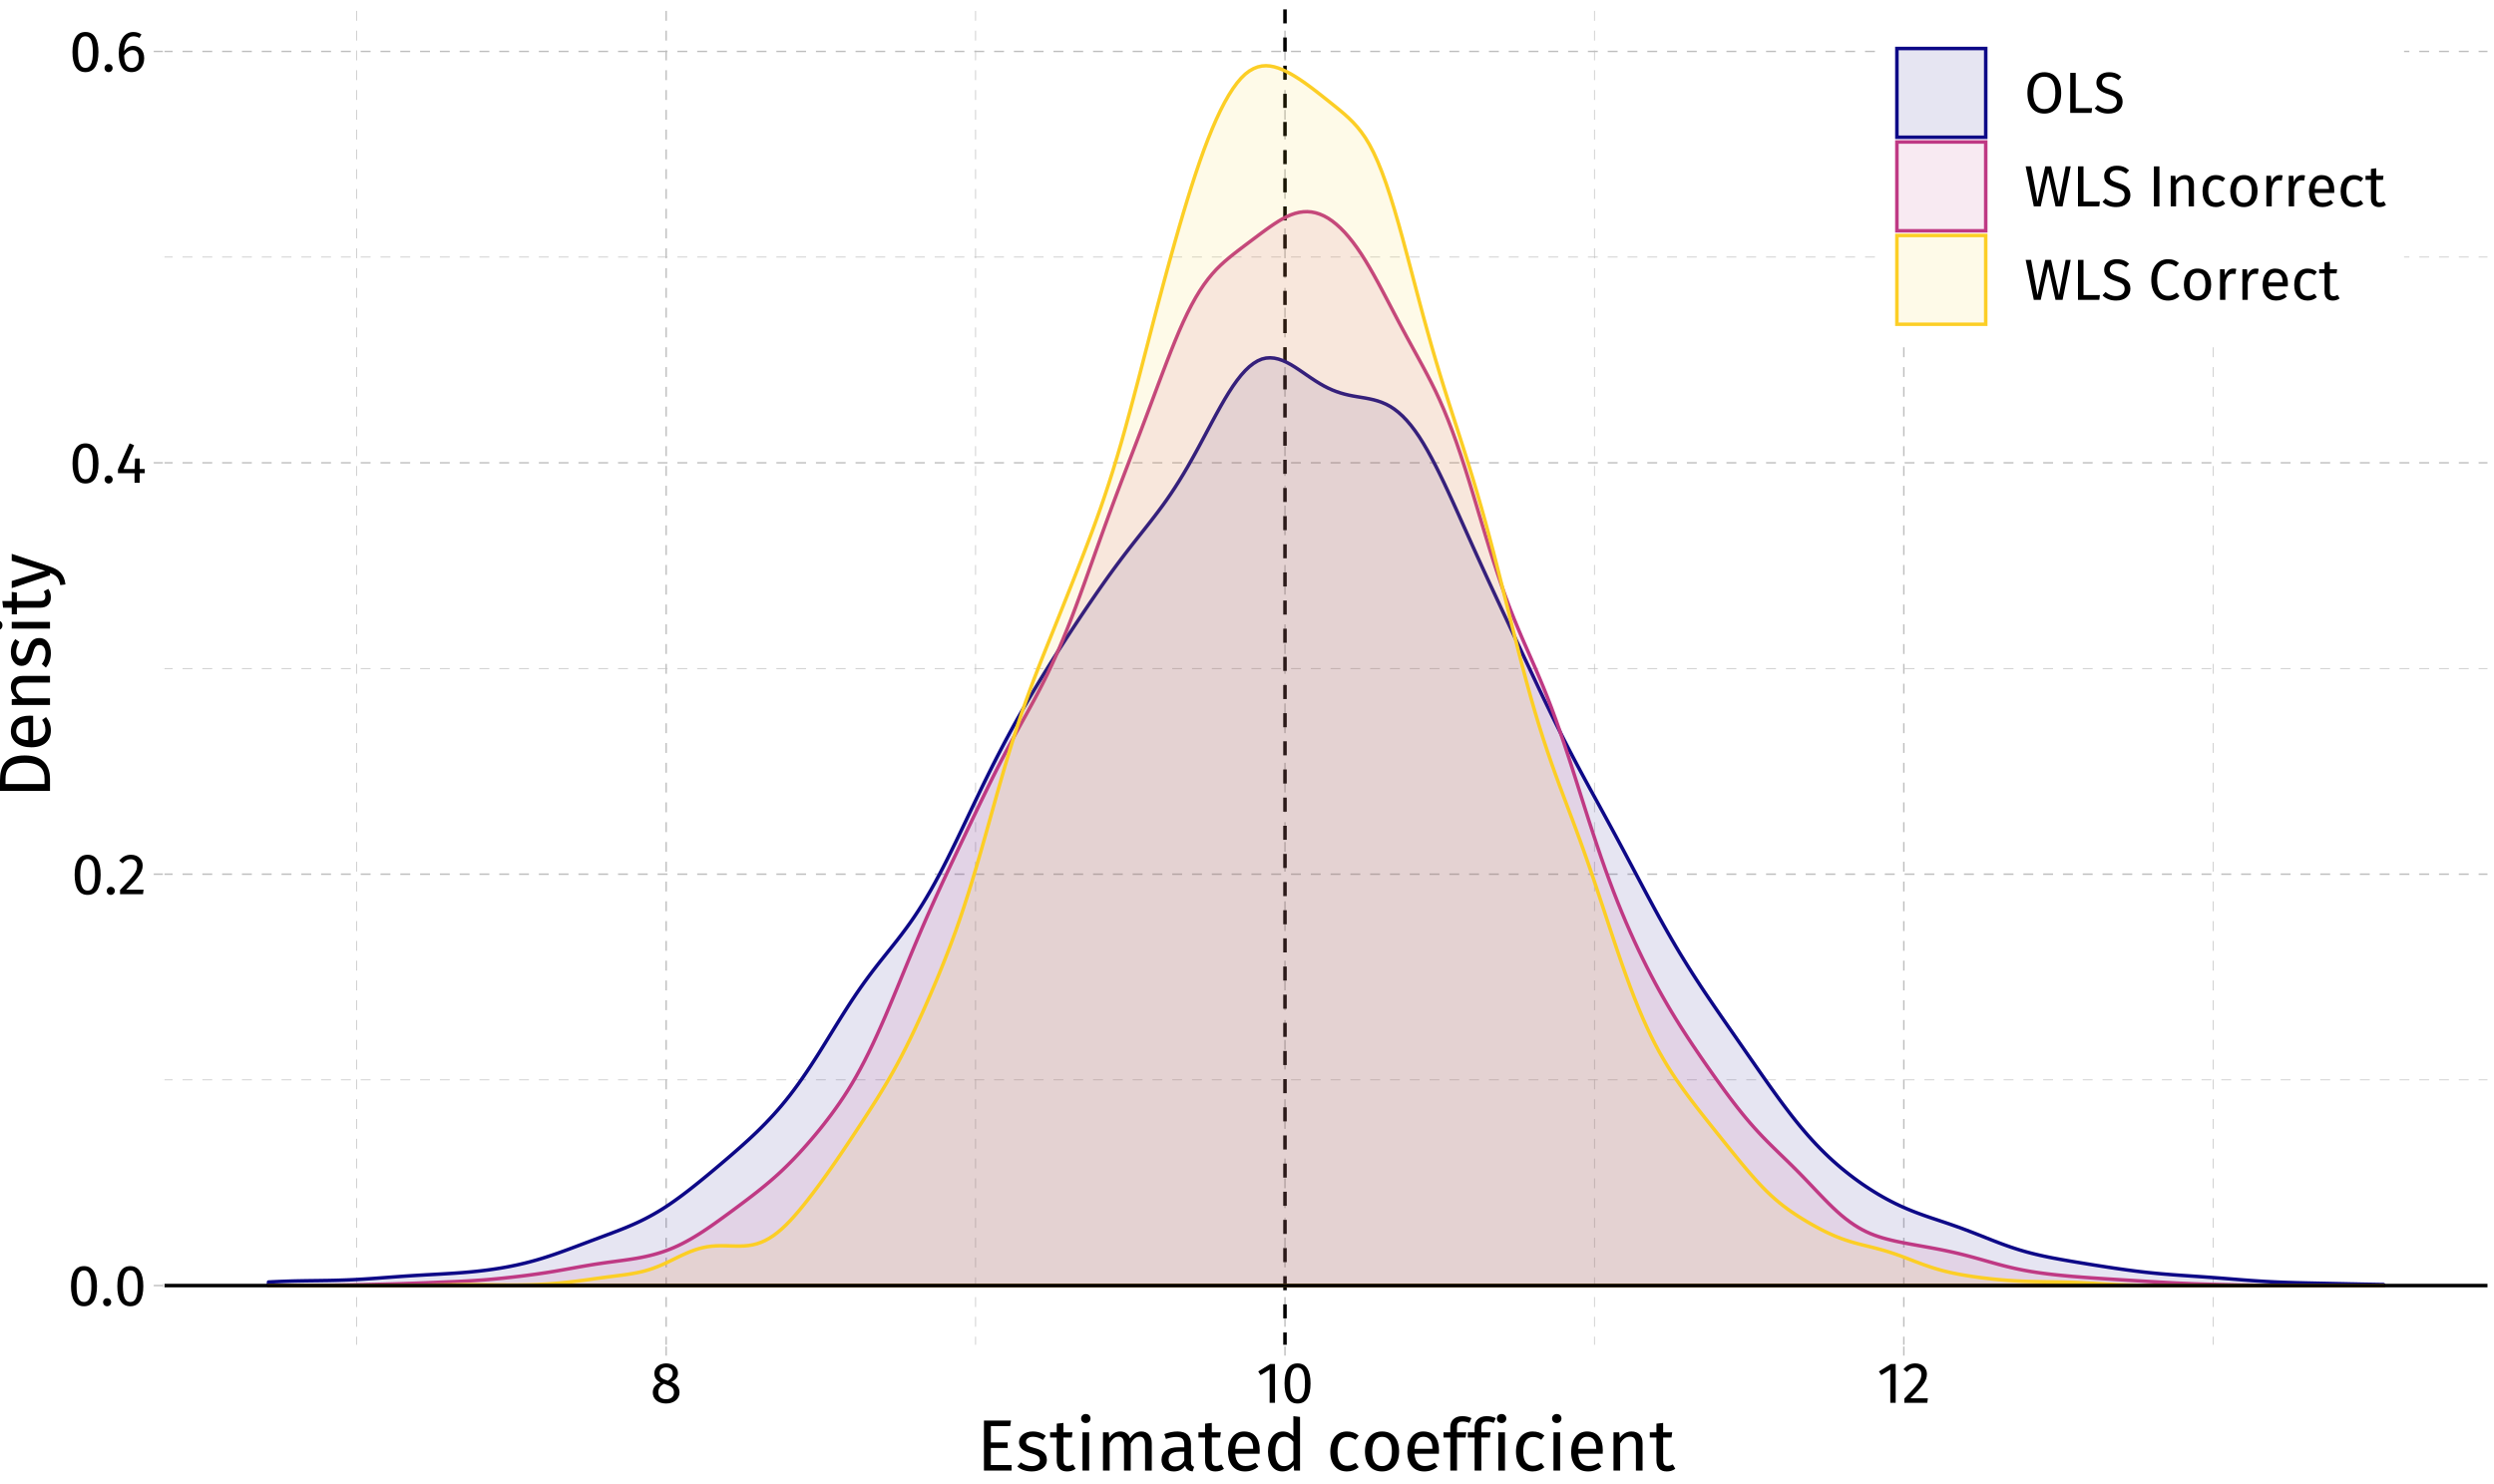 <?xml version="1.0" encoding="UTF-8"?>
<svg xmlns="http://www.w3.org/2000/svg" xmlns:xlink="http://www.w3.org/1999/xlink" width="756pt" height="450pt" viewBox="0 0 756 450" version="1.1">
<defs>
<g>
<symbol overflow="visible" id="glyph0-0">
<path style="stroke:none;" d="M 9.547 -18.469 L 2.156 -18.469 L 2.156 6.156 L 9.547 6.156 Z M 8.609 -17.562 L 8.609 5.25 L 3.125 5.25 L 3.125 -17.562 Z M 5.703 -7.938 C 5.016 -7.938 4.062 -7.719 4.062 -7.25 C 4.062 -7.016 4.219 -6.844 4.484 -6.844 C 4.562 -6.844 4.625 -6.859 4.719 -6.891 C 5.016 -7.031 5.266 -7.094 5.625 -7.094 C 6.516 -7.094 6.703 -6.562 6.703 -5.875 C 6.703 -4.938 6.375 -4.594 5.109 -4.516 L 5.109 -3.047 C 5.109 -2.781 5.312 -2.625 5.547 -2.625 C 5.75 -2.625 5.984 -2.781 5.984 -3.047 L 5.984 -3.828 C 7.156 -4.016 7.656 -4.688 7.656 -5.906 C 7.656 -6.969 7.219 -7.938 5.703 -7.938 Z M 5.547 -2.109 C 5.188 -2.109 4.922 -1.844 4.922 -1.5 C 4.922 -1.125 5.188 -0.844 5.547 -0.844 C 5.891 -0.844 6.156 -1.125 6.156 -1.5 C 6.156 -1.844 5.891 -2.109 5.547 -2.109 Z M 5.547 -2.109 "/>
</symbol>
<symbol overflow="visible" id="glyph0-1">
<path style="stroke:none;" d="M 4.906 -11.953 C 2.266 -11.953 0.969 -9.781 0.969 -5.875 C 0.969 -1.969 2.266 0.219 4.906 0.219 C 7.547 0.219 8.844 -1.969 8.844 -5.875 C 8.844 -9.766 7.547 -11.953 4.906 -11.953 Z M 4.906 -10.656 C 6.375 -10.656 7.156 -9.328 7.156 -5.875 C 7.156 -2.406 6.375 -1.078 4.906 -1.078 C 3.438 -1.078 2.656 -2.406 2.656 -5.875 C 2.656 -9.328 3.438 -10.656 4.906 -10.656 Z M 4.906 -10.656 "/>
</symbol>
<symbol overflow="visible" id="glyph0-2">
<path style="stroke:none;" d="M 2.094 -2.234 C 1.406 -2.234 0.875 -1.688 0.875 -1.016 C 0.875 -0.328 1.406 0.219 2.094 0.219 C 2.797 0.219 3.328 -0.328 3.328 -1.016 C 3.328 -1.688 2.797 -2.234 2.094 -2.234 Z M 2.094 -2.234 "/>
</symbol>
<symbol overflow="visible" id="glyph0-3">
<path style="stroke:none;" d="M 4.016 -11.953 C 2.531 -11.953 1.391 -11.344 0.438 -10.172 L 1.5 -9.328 C 2.281 -10.219 2.938 -10.609 3.922 -10.609 C 5.062 -10.609 5.859 -9.891 5.859 -8.656 C 5.859 -6.734 4.844 -5.609 0.688 -1.281 L 0.688 0 L 7.641 0 L 7.828 -1.359 L 2.531 -1.359 C 6.141 -4.969 7.547 -6.531 7.547 -8.719 C 7.547 -10.562 6.172 -11.953 4.016 -11.953 Z M 4.016 -11.953 "/>
</symbol>
<symbol overflow="visible" id="glyph0-4">
<path style="stroke:none;" d="M 8.828 -4.188 L 7.297 -4.188 L 7.297 -7.359 L 5.891 -7.359 L 5.75 -4.188 L 2.406 -4.188 L 5.594 -11.391 L 4.234 -11.953 L 0.703 -4.062 L 0.703 -2.906 L 5.734 -2.906 L 5.734 0 L 7.297 0 L 7.297 -2.906 L 8.828 -2.906 Z M 8.828 -4.188 "/>
</symbol>
<symbol overflow="visible" id="glyph0-5">
<path style="stroke:none;" d="M 5.422 -7.734 C 4.312 -7.734 3.359 -7.281 2.594 -6.188 C 2.672 -8.891 3.688 -10.656 5.406 -10.656 C 6.047 -10.656 6.672 -10.484 7.219 -10.156 L 7.844 -11.219 C 7.156 -11.688 6.375 -11.953 5.422 -11.953 C 2.641 -11.953 0.969 -9.375 0.969 -5.531 C 0.969 -2.141 2.062 0.219 4.922 0.219 C 7 0.219 8.672 -1.422 8.672 -4 C 8.672 -6.516 7.141 -7.734 5.422 -7.734 Z M 4.922 -1.078 C 3.359 -1.078 2.672 -2.266 2.609 -4.844 C 3.203 -5.812 4.078 -6.453 5.141 -6.453 C 6.25 -6.453 7.031 -5.812 7.031 -3.938 C 7.031 -2.219 6.312 -1.078 4.922 -1.078 Z M 4.922 -1.078 "/>
</symbol>
<symbol overflow="visible" id="glyph0-6">
<path style="stroke:none;" d="M 6.422 -6.312 C 7.766 -6.984 8.422 -7.781 8.422 -8.969 C 8.422 -10.984 6.609 -11.953 4.859 -11.953 C 3.062 -11.953 1.281 -10.906 1.281 -8.922 C 1.281 -7.703 1.844 -6.812 3.109 -6.172 C 1.672 -5.547 0.797 -4.625 0.797 -3.109 C 0.797 -1.172 2.391 0.219 4.828 0.219 C 7.219 0.219 8.906 -1.172 8.906 -3.156 C 8.906 -4.625 8.047 -5.672 6.422 -6.312 Z M 4.859 -10.734 C 6.141 -10.734 6.844 -10.016 6.844 -8.922 C 6.844 -7.922 6.406 -7.297 5.344 -6.703 L 5.047 -6.812 C 3.688 -7.25 2.875 -7.688 2.875 -8.906 C 2.875 -10.078 3.641 -10.734 4.859 -10.734 Z M 4.844 -1.078 C 3.375 -1.078 2.484 -1.828 2.484 -3.109 C 2.484 -4.406 3.047 -5.203 4.203 -5.766 L 4.641 -5.609 C 6.547 -4.969 7.219 -4.406 7.219 -3.125 C 7.219 -1.906 6.312 -1.078 4.844 -1.078 Z M 4.844 -1.078 "/>
</symbol>
<symbol overflow="visible" id="glyph0-7">
<path style="stroke:none;" d="M 5.688 -11.766 L 4.25 -11.766 L 0.609 -9.516 L 1.312 -8.375 L 4.062 -10.047 L 4.062 0 L 5.688 0 Z M 5.688 -11.766 "/>
</symbol>
<symbol overflow="visible" id="glyph0-8">
<path style="stroke:none;" d="M 6.094 -12.328 C 3.062 -12.328 0.969 -10.031 0.969 -6.031 C 0.969 -1.969 3.062 0.219 6.094 0.219 C 9.125 0.219 11.203 -2.047 11.203 -6.047 C 11.203 -10.141 9.125 -12.328 6.094 -12.328 Z M 6.094 -10.969 C 8.156 -10.969 9.438 -9.531 9.438 -6.047 C 9.438 -2.531 8.125 -1.156 6.094 -1.156 C 4.109 -1.156 2.75 -2.531 2.75 -6.031 C 2.75 -9.531 4.062 -10.969 6.094 -10.969 Z M 6.094 -10.969 "/>
</symbol>
<symbol overflow="visible" id="glyph0-9">
<path style="stroke:none;" d="M 3.438 -12.125 L 1.766 -12.125 L 1.766 0 L 8.219 0 L 8.406 -1.453 L 3.438 -1.453 Z M 3.438 -12.125 "/>
</symbol>
<symbol overflow="visible" id="glyph0-10">
<path style="stroke:none;" d="M 4.75 -12.328 C 2.516 -12.328 0.938 -11.031 0.938 -9.172 C 0.938 -7.281 2.156 -6.391 4.516 -5.672 C 6.578 -5.031 7.141 -4.5 7.141 -3.328 C 7.141 -1.859 5.969 -1.156 4.547 -1.156 C 3.219 -1.156 2.266 -1.641 1.359 -2.375 L 0.438 -1.359 C 1.438 -0.375 2.812 0.219 4.562 0.219 C 7.281 0.219 8.891 -1.266 8.891 -3.375 C 8.891 -5.703 7.234 -6.453 5.297 -7.062 C 3.109 -7.719 2.641 -8.219 2.641 -9.234 C 2.641 -10.391 3.609 -10.969 4.828 -10.969 C 5.828 -10.969 6.672 -10.641 7.578 -9.906 L 8.5 -10.922 C 7.484 -11.844 6.422 -12.328 4.75 -12.328 Z M 4.75 -12.328 "/>
</symbol>
<symbol overflow="visible" id="glyph0-11">
<path style="stroke:none;" d="M 14.094 -12.125 L 12.562 -12.125 L 10.531 -1.453 L 8.141 -12.125 L 6.375 -12.125 L 4.031 -1.453 L 2.078 -12.125 L 0.438 -12.125 L 2.906 0 L 5 0 L 7.25 -10.156 L 9.484 0 L 11.625 0 Z M 14.094 -12.125 "/>
</symbol>
<symbol overflow="visible" id="glyph0-12">
<path style="stroke:none;" d=""/>
</symbol>
<symbol overflow="visible" id="glyph0-13">
<path style="stroke:none;" d="M 3.438 -12.125 L 1.766 -12.125 L 1.766 0 L 3.438 0 Z M 3.438 -12.125 "/>
</symbol>
<symbol overflow="visible" id="glyph0-14">
<path style="stroke:none;" d="M 6.031 -9.484 C 4.828 -9.484 3.828 -8.844 3.203 -7.906 L 3.062 -9.266 L 1.672 -9.266 L 1.672 0 L 3.297 0 L 3.297 -6.578 C 3.906 -7.562 4.609 -8.219 5.641 -8.219 C 6.547 -8.219 7.109 -7.812 7.109 -6.422 L 7.109 0 L 8.719 0 L 8.719 -6.656 C 8.719 -8.406 7.734 -9.484 6.031 -9.484 Z M 6.031 -9.484 "/>
</symbol>
<symbol overflow="visible" id="glyph0-15">
<path style="stroke:none;" d="M 5.047 -9.484 C 2.531 -9.484 1 -7.516 1 -4.562 C 1 -1.562 2.547 0.219 5.047 0.219 C 6.125 0.219 7.062 -0.141 7.875 -0.812 L 7.141 -1.859 C 6.438 -1.406 5.891 -1.156 5.125 -1.156 C 3.656 -1.156 2.75 -2.156 2.75 -4.594 C 2.75 -7 3.656 -8.141 5.125 -8.141 C 5.891 -8.141 6.469 -7.922 7.109 -7.453 L 7.875 -8.484 C 7.016 -9.203 6.141 -9.484 5.047 -9.484 Z M 5.047 -9.484 "/>
</symbol>
<symbol overflow="visible" id="glyph0-16">
<path style="stroke:none;" d="M 5.156 -9.484 C 2.516 -9.484 1 -7.5 1 -4.625 C 1 -1.688 2.5 0.219 5.141 0.219 C 7.766 0.219 9.266 -1.781 9.266 -4.641 C 9.266 -7.578 7.797 -9.484 5.156 -9.484 Z M 5.156 -8.188 C 6.688 -8.188 7.531 -7.062 7.531 -4.641 C 7.531 -2.219 6.688 -1.094 5.141 -1.094 C 3.594 -1.094 2.75 -2.219 2.75 -4.625 C 2.75 -7.062 3.609 -8.188 5.156 -8.188 Z M 5.156 -8.188 "/>
</symbol>
<symbol overflow="visible" id="glyph0-17">
<path style="stroke:none;" d="M 5.703 -9.484 C 4.578 -9.484 3.719 -8.781 3.219 -7.391 L 3.062 -9.266 L 1.672 -9.266 L 1.672 0 L 3.297 0 L 3.297 -5.297 C 3.672 -7.078 4.344 -7.906 5.5 -7.906 C 5.844 -7.906 6.031 -7.859 6.312 -7.797 L 6.609 -9.375 C 6.328 -9.453 6 -9.484 5.703 -9.484 Z M 5.703 -9.484 "/>
</symbol>
<symbol overflow="visible" id="glyph0-18">
<path style="stroke:none;" d="M 8.672 -4.906 C 8.672 -7.734 7.359 -9.484 4.859 -9.484 C 2.469 -9.484 1 -7.422 1 -4.547 C 1 -1.594 2.516 0.219 5.109 0.219 C 6.391 0.219 7.422 -0.234 8.344 -0.953 L 7.641 -1.922 C 6.828 -1.359 6.141 -1.109 5.219 -1.109 C 3.891 -1.109 2.891 -1.938 2.734 -4.078 L 8.641 -4.078 C 8.656 -4.297 8.672 -4.594 8.672 -4.906 Z M 7.078 -5.281 L 2.734 -5.281 C 2.844 -7.344 3.656 -8.203 4.891 -8.203 C 6.344 -8.203 7.078 -7.203 7.078 -5.391 Z M 7.078 -5.281 "/>
</symbol>
<symbol overflow="visible" id="glyph0-19">
<path style="stroke:none;" d="M 5.734 -1.5 C 5.281 -1.25 4.906 -1.125 4.5 -1.125 C 3.688 -1.125 3.391 -1.562 3.391 -2.5 L 3.391 -8.016 L 5.422 -8.016 L 5.594 -9.266 L 3.391 -9.266 L 3.391 -11.562 L 1.781 -11.359 L 1.781 -9.266 L 0.156 -9.266 L 0.156 -8.016 L 1.781 -8.016 L 1.781 -2.422 C 1.781 -0.703 2.703 0.219 4.281 0.219 C 5.062 0.219 5.734 0 6.344 -0.422 Z M 5.734 -1.5 "/>
</symbol>
<symbol overflow="visible" id="glyph0-20">
<path style="stroke:none;" d="M 6 -12.328 C 3.25 -12.328 0.969 -10.172 0.969 -6.062 C 0.969 -1.984 3.094 0.219 6.031 0.219 C 7.672 0.219 8.828 -0.453 9.5 -1.141 L 8.672 -2.203 C 7.984 -1.688 7.234 -1.203 6.094 -1.203 C 4.203 -1.203 2.75 -2.562 2.75 -6.062 C 2.75 -9.734 4.281 -10.969 6.109 -10.969 C 6.953 -10.969 7.688 -10.672 8.438 -10.062 L 9.359 -11.141 C 8.391 -11.906 7.531 -12.328 6 -12.328 Z M 6 -12.328 "/>
</symbol>
<symbol overflow="visible" id="glyph1-0">
<path style="stroke:none;" d="M 11.953 -23.094 L 2.703 -23.094 L 2.703 7.703 L 11.953 7.703 Z M 10.766 -21.953 L 10.766 6.562 L 3.922 6.562 L 3.922 -21.953 Z M 7.125 -9.922 C 6.266 -9.922 5.078 -9.656 5.078 -9.062 C 5.078 -8.781 5.281 -8.562 5.609 -8.562 C 5.703 -8.562 5.781 -8.578 5.891 -8.625 C 6.266 -8.797 6.578 -8.859 7.047 -8.859 C 8.141 -8.859 8.375 -8.203 8.375 -7.344 C 8.375 -6.188 7.969 -5.734 6.375 -5.656 L 6.375 -3.812 C 6.375 -3.469 6.641 -3.281 6.938 -3.281 C 7.188 -3.281 7.484 -3.469 7.484 -3.812 L 7.484 -4.797 C 8.953 -5.016 9.562 -5.859 9.562 -7.391 C 9.562 -8.719 9.016 -9.922 7.125 -9.922 Z M 6.938 -2.641 C 6.484 -2.641 6.156 -2.312 6.156 -1.875 C 6.156 -1.406 6.484 -1.062 6.938 -1.062 C 7.375 -1.062 7.703 -1.406 7.703 -1.875 C 7.703 -2.312 7.375 -2.641 6.938 -2.641 Z M 6.938 -2.641 "/>
</symbol>
<symbol overflow="visible" id="glyph1-1">
<path style="stroke:none;" d="M 10.406 -15.156 L 2.203 -15.156 L 2.203 0 L 10.578 0 L 10.578 -1.672 L 4.297 -1.672 L 4.297 -6.859 L 9.391 -6.859 L 9.391 -8.531 L 4.297 -8.531 L 4.297 -13.484 L 10.156 -13.484 Z M 10.406 -15.156 "/>
</symbol>
<symbol overflow="visible" id="glyph1-2">
<path style="stroke:none;" d="M 5.234 -11.859 C 2.844 -11.859 1.062 -10.516 1.062 -8.672 C 1.062 -7.047 2.047 -5.969 4.547 -5.297 C 6.797 -4.703 7.375 -4.266 7.375 -3.125 C 7.375 -2.031 6.406 -1.359 4.891 -1.359 C 3.625 -1.359 2.547 -1.781 1.625 -2.484 L 0.547 -1.25 C 1.562 -0.375 2.969 0.266 4.922 0.266 C 7.281 0.266 9.5 -0.844 9.5 -3.25 C 9.5 -5.281 8.094 -6.25 5.656 -6.859 C 3.781 -7.344 3.172 -7.781 3.172 -8.734 C 3.172 -9.656 3.984 -10.25 5.297 -10.25 C 6.375 -10.25 7.281 -9.922 8.312 -9.266 L 9.172 -10.531 C 8.078 -11.375 6.859 -11.859 5.234 -11.859 Z M 5.234 -11.859 "/>
</symbol>
<symbol overflow="visible" id="glyph1-3">
<path style="stroke:none;" d="M 7.172 -1.875 C 6.594 -1.562 6.141 -1.406 5.625 -1.406 C 4.625 -1.406 4.25 -1.953 4.25 -3.125 L 4.25 -10.031 L 6.781 -10.031 L 7 -11.594 L 4.25 -11.594 L 4.25 -14.453 L 2.219 -14.219 L 2.219 -11.594 L 0.203 -11.594 L 0.203 -10.031 L 2.219 -10.031 L 2.219 -3.031 C 2.219 -0.875 3.391 0.266 5.344 0.266 C 6.344 0.266 7.172 0 7.938 -0.531 Z M 7.172 -1.875 "/>
</symbol>
<symbol overflow="visible" id="glyph1-4">
<path style="stroke:none;" d="M 3.078 -17.156 C 2.25 -17.156 1.672 -16.562 1.672 -15.781 C 1.672 -15 2.25 -14.406 3.078 -14.406 C 3.938 -14.406 4.516 -15 4.516 -15.781 C 4.516 -16.562 3.938 -17.156 3.078 -17.156 Z M 4.109 -11.594 L 2.094 -11.594 L 2.094 0 L 4.109 0 Z M 4.109 -11.594 "/>
</symbol>
<symbol overflow="visible" id="glyph1-5">
<path style="stroke:none;" d="M 13.734 -11.859 C 12.172 -11.859 11.109 -11.016 10.281 -9.766 C 9.828 -11.094 8.781 -11.859 7.344 -11.859 C 5.828 -11.859 4.781 -11.062 4 -9.906 L 3.828 -11.594 L 2.094 -11.594 L 2.094 0 L 4.109 0 L 4.109 -8.234 C 4.891 -9.453 5.594 -10.281 6.844 -10.281 C 7.719 -10.281 8.469 -9.766 8.469 -8.031 L 8.469 0 L 10.5 0 L 10.5 -8.234 C 11.281 -9.453 11.969 -10.281 13.219 -10.281 C 14.109 -10.281 14.844 -9.766 14.844 -8.031 L 14.844 0 L 16.875 0 L 16.875 -8.312 C 16.875 -10.5 15.625 -11.859 13.734 -11.859 Z M 13.734 -11.859 "/>
</symbol>
<symbol overflow="visible" id="glyph1-6">
<path style="stroke:none;" d="M 9.906 -2.703 L 9.906 -8.016 C 9.906 -10.422 8.625 -11.859 5.828 -11.859 C 4.531 -11.859 3.25 -11.594 1.828 -11.062 L 2.328 -9.594 C 3.516 -9.984 4.594 -10.203 5.453 -10.203 C 7.062 -10.203 7.875 -9.594 7.875 -7.922 L 7.875 -7.062 L 6.094 -7.062 C 2.859 -7.062 0.984 -5.719 0.984 -3.234 C 0.984 -1.172 2.375 0.266 4.688 0.266 C 6.094 0.266 7.328 -0.266 8.141 -1.469 C 8.484 -0.328 9.234 0.125 10.406 0.266 L 10.875 -1.141 C 10.281 -1.359 9.906 -1.688 9.906 -2.703 Z M 5.141 -1.25 C 3.828 -1.25 3.141 -1.984 3.141 -3.344 C 3.141 -4.922 4.219 -5.719 6.359 -5.719 L 7.875 -5.719 L 7.875 -3.062 C 7.219 -1.844 6.344 -1.25 5.141 -1.25 Z M 5.141 -1.25 "/>
</symbol>
<symbol overflow="visible" id="glyph1-7">
<path style="stroke:none;" d="M 10.844 -6.141 C 10.844 -9.688 9.203 -11.859 6.078 -11.859 C 3.078 -11.859 1.25 -9.281 1.25 -5.672 C 1.25 -2 3.141 0.266 6.375 0.266 C 7.984 0.266 9.281 -0.281 10.422 -1.188 L 9.547 -2.391 C 8.531 -1.688 7.672 -1.391 6.531 -1.391 C 4.859 -1.391 3.609 -2.422 3.406 -5.109 L 10.797 -5.109 C 10.828 -5.375 10.844 -5.734 10.844 -6.141 Z M 8.844 -6.594 L 3.406 -6.594 C 3.562 -9.172 4.578 -10.25 6.109 -10.25 C 7.938 -10.25 8.844 -9 8.844 -6.734 Z M 8.844 -6.594 "/>
</symbol>
<symbol overflow="visible" id="glyph1-8">
<path style="stroke:none;" d="M 9.047 -16.5 L 9.047 -10.422 C 8.266 -11.234 7.281 -11.859 5.922 -11.859 C 3.078 -11.859 1.359 -9.281 1.359 -5.734 C 1.359 -2.141 2.922 0.266 5.734 0.266 C 7.172 0.266 8.344 -0.438 9.094 -1.609 L 9.281 0 L 11.062 0 L 11.062 -16.266 Z M 6.188 -1.344 C 4.516 -1.344 3.547 -2.734 3.547 -5.781 C 3.547 -8.797 4.625 -10.25 6.359 -10.25 C 7.5 -10.25 8.312 -9.656 9.047 -8.734 L 9.047 -3.062 C 8.266 -1.984 7.484 -1.344 6.188 -1.344 Z M 6.188 -1.344 "/>
</symbol>
<symbol overflow="visible" id="glyph1-9">
<path style="stroke:none;" d=""/>
</symbol>
<symbol overflow="visible" id="glyph1-10">
<path style="stroke:none;" d="M 6.312 -11.859 C 3.172 -11.859 1.25 -9.391 1.25 -5.703 C 1.25 -1.953 3.188 0.266 6.312 0.266 C 7.656 0.266 8.828 -0.172 9.859 -1.016 L 8.938 -2.328 C 8.047 -1.766 7.375 -1.453 6.406 -1.453 C 4.578 -1.453 3.438 -2.703 3.438 -5.734 C 3.438 -8.75 4.578 -10.188 6.406 -10.188 C 7.375 -10.188 8.094 -9.906 8.891 -9.328 L 9.859 -10.609 C 8.781 -11.5 7.672 -11.859 6.312 -11.859 Z M 6.312 -11.859 "/>
</symbol>
<symbol overflow="visible" id="glyph1-11">
<path style="stroke:none;" d="M 6.453 -11.859 C 3.141 -11.859 1.25 -9.375 1.25 -5.781 C 1.25 -2.109 3.125 0.266 6.422 0.266 C 9.703 0.266 11.594 -2.219 11.594 -5.812 C 11.594 -9.484 9.75 -11.859 6.453 -11.859 Z M 6.453 -10.234 C 8.359 -10.234 9.422 -8.828 9.422 -5.812 C 9.422 -2.766 8.359 -1.359 6.422 -1.359 C 4.484 -1.359 3.438 -2.766 3.438 -5.781 C 3.438 -8.828 4.516 -10.234 6.453 -10.234 Z M 6.453 -10.234 "/>
</symbol>
<symbol overflow="visible" id="glyph1-12">
<path style="stroke:none;" d="M 6.031 -14.875 C 6.625 -14.875 7.297 -14.766 8.047 -14.438 L 8.688 -15.906 C 7.766 -16.297 7.016 -16.5 5.922 -16.5 C 3.562 -16.5 2.281 -15.109 2.281 -13.172 L 2.281 -11.594 L 0.219 -11.594 L 0.219 -10.031 L 2.281 -10.031 L 2.281 0 L 4.312 0 L 4.312 -10.031 L 6.906 -10.031 L 7.125 -11.594 L 4.312 -11.594 L 4.312 -13.203 C 4.312 -14.328 4.75 -14.875 6.031 -14.875 Z M 6.031 -14.875 "/>
</symbol>
<symbol overflow="visible" id="glyph1-13">
<path style="stroke:none;" d="M 7.547 -11.859 C 6.031 -11.859 4.797 -11.062 4 -9.875 L 3.828 -11.594 L 2.094 -11.594 L 2.094 0 L 4.109 0 L 4.109 -8.234 C 4.891 -9.453 5.766 -10.281 7.062 -10.281 C 8.188 -10.281 8.891 -9.766 8.891 -8.031 L 8.891 0 L 10.906 0 L 10.906 -8.312 C 10.906 -10.516 9.688 -11.859 7.547 -11.859 Z M 7.547 -11.859 "/>
</symbol>
<symbol overflow="visible" id="glyph2-0">
<path style="stroke:none;" d="M -23.094 -11.953 L -23.094 -2.703 L 7.703 -2.703 L 7.703 -11.953 Z M -21.953 -10.766 L 6.562 -10.766 L 6.562 -3.922 L -21.953 -3.922 Z M -9.922 -7.125 C -9.922 -6.266 -9.656 -5.078 -9.062 -5.078 C -8.781 -5.078 -8.562 -5.281 -8.562 -5.609 C -8.562 -5.703 -8.578 -5.781 -8.625 -5.891 C -8.797 -6.266 -8.859 -6.578 -8.859 -7.047 C -8.859 -8.141 -8.203 -8.375 -7.344 -8.375 C -6.188 -8.375 -5.734 -7.969 -5.656 -6.375 L -3.812 -6.375 C -3.469 -6.375 -3.281 -6.641 -3.281 -6.938 C -3.281 -7.188 -3.469 -7.484 -3.812 -7.484 L -4.797 -7.484 C -5.016 -8.953 -5.859 -9.562 -7.391 -9.562 C -8.719 -9.562 -9.922 -9.016 -9.922 -7.125 Z M -2.641 -6.938 C -2.641 -6.484 -2.312 -6.156 -1.875 -6.156 C -1.406 -6.156 -1.062 -6.484 -1.062 -6.938 C -1.062 -7.375 -1.406 -7.703 -1.875 -7.703 C -2.312 -7.703 -2.641 -7.375 -2.641 -6.938 Z M -2.641 -6.938 "/>
</symbol>
<symbol overflow="visible" id="glyph2-1">
<path style="stroke:none;" d="M -15.156 -5.375 L -15.156 -2.203 L 0 -2.203 L 0 -5.828 C 0 -9.109 -1.469 -12.953 -7.656 -12.953 C -13.953 -12.953 -15.156 -9.234 -15.156 -5.375 Z M -13.484 -5.828 C -13.484 -8.25 -12.781 -10.734 -7.656 -10.734 C -2.656 -10.734 -1.656 -8.359 -1.656 -5.984 L -1.656 -4.297 L -13.484 -4.297 Z M -13.484 -5.828 "/>
</symbol>
<symbol overflow="visible" id="glyph2-2">
<path style="stroke:none;" d="M -6.141 -10.844 C -9.688 -10.844 -11.859 -9.203 -11.859 -6.078 C -11.859 -3.078 -9.281 -1.25 -5.672 -1.25 C -2 -1.25 0.266 -3.141 0.266 -6.375 C 0.266 -7.984 -0.281 -9.281 -1.188 -10.422 L -2.391 -9.547 C -1.688 -8.531 -1.391 -7.672 -1.391 -6.531 C -1.391 -4.859 -2.422 -3.609 -5.109 -3.406 L -5.109 -10.797 C -5.375 -10.828 -5.734 -10.844 -6.141 -10.844 Z M -6.594 -8.844 L -6.594 -3.406 C -9.172 -3.562 -10.25 -4.578 -10.25 -6.109 C -10.25 -7.938 -9 -8.844 -6.734 -8.844 Z M -6.594 -8.844 "/>
</symbol>
<symbol overflow="visible" id="glyph2-3">
<path style="stroke:none;" d="M -11.859 -7.547 C -11.859 -6.031 -11.062 -4.797 -9.875 -4 L -11.594 -3.828 L -11.594 -2.094 L 0 -2.094 L 0 -4.109 L -8.234 -4.109 C -9.453 -4.891 -10.281 -5.766 -10.281 -7.062 C -10.281 -8.188 -9.766 -8.891 -8.031 -8.891 L 0 -8.891 L 0 -10.906 L -8.312 -10.906 C -10.516 -10.906 -11.859 -9.688 -11.859 -7.547 Z M -11.859 -7.547 "/>
</symbol>
<symbol overflow="visible" id="glyph2-4">
<path style="stroke:none;" d="M -11.859 -5.234 C -11.859 -2.844 -10.516 -1.062 -8.672 -1.062 C -7.047 -1.062 -5.969 -2.047 -5.297 -4.547 C -4.703 -6.797 -4.266 -7.375 -3.125 -7.375 C -2.031 -7.375 -1.359 -6.406 -1.359 -4.891 C -1.359 -3.625 -1.781 -2.547 -2.484 -1.625 L -1.25 -0.547 C -0.375 -1.562 0.266 -2.969 0.266 -4.922 C 0.266 -7.281 -0.844 -9.5 -3.25 -9.5 C -5.281 -9.5 -6.25 -8.094 -6.859 -5.656 C -7.344 -3.781 -7.781 -3.172 -8.734 -3.172 C -9.656 -3.172 -10.25 -3.984 -10.25 -5.297 C -10.25 -6.375 -9.922 -7.281 -9.266 -8.312 L -10.531 -9.172 C -11.375 -8.078 -11.859 -6.859 -11.859 -5.234 Z M -11.859 -5.234 "/>
</symbol>
<symbol overflow="visible" id="glyph2-5">
<path style="stroke:none;" d="M -17.156 -3.078 C -17.156 -2.25 -16.562 -1.672 -15.781 -1.672 C -15 -1.672 -14.406 -2.25 -14.406 -3.078 C -14.406 -3.938 -15 -4.516 -15.781 -4.516 C -16.562 -4.516 -17.156 -3.938 -17.156 -3.078 Z M -11.594 -4.109 L -11.594 -2.094 L 0 -2.094 L 0 -4.109 Z M -11.594 -4.109 "/>
</symbol>
<symbol overflow="visible" id="glyph2-6">
<path style="stroke:none;" d="M -1.875 -7.172 C -1.562 -6.594 -1.406 -6.141 -1.406 -5.625 C -1.406 -4.625 -1.953 -4.25 -3.125 -4.25 L -10.031 -4.25 L -10.031 -6.781 L -11.594 -7 L -11.594 -4.25 L -14.453 -4.25 L -14.219 -2.219 L -11.594 -2.219 L -11.594 -0.203 L -10.031 -0.203 L -10.031 -2.219 L -3.031 -2.219 C -0.875 -2.219 0.266 -3.391 0.266 -5.344 C 0.266 -6.344 0 -7.172 -0.531 -7.938 Z M -1.875 -7.172 "/>
</symbol>
<symbol overflow="visible" id="glyph2-7">
<path style="stroke:none;" d="M -11.594 -10.609 L -11.594 -8.516 L -1.469 -5.484 L -11.594 -2.375 L -11.594 -0.219 L 0 -4.109 L 0 -4.797 C 1.797 -4.141 2.703 -3.469 3.109 -1.125 L 4.688 -1.344 C 4.328 -4.547 2.531 -5.922 0.062 -6.734 Z M -11.594 -10.609 "/>
</symbol>
</g>
<clipPath id="clip1">
  <path d="M 49.34 1.441 L 755.559 1.441 L 755.559 409 L 49.34 409 Z M 49.34 1.441 "/>
</clipPath>
<clipPath id="clip2">
  <path d="M 49.34 327 L 755 327 L 755 328 L 49.34 328 Z M 49.34 327 "/>
</clipPath>
<clipPath id="clip3">
  <path d="M 49.34 202 L 755 202 L 755 203 L 49.34 203 Z M 49.34 202 "/>
</clipPath>
<clipPath id="clip4">
  <path d="M 49.34 77 L 755 77 L 755 79 L 49.34 79 Z M 49.34 77 "/>
</clipPath>
<clipPath id="clip5">
  <path d="M 108 1.441 L 109 1.441 L 109 409 L 108 409 Z M 108 1.441 "/>
</clipPath>
<clipPath id="clip6">
  <path d="M 295 1.441 L 296 1.441 L 296 409 L 295 409 Z M 295 1.441 "/>
</clipPath>
<clipPath id="clip7">
  <path d="M 483 1.441 L 484 1.441 L 484 409 L 483 409 Z M 483 1.441 "/>
</clipPath>
<clipPath id="clip8">
  <path d="M 670 1.441 L 672 1.441 L 672 409 L 670 409 Z M 670 1.441 "/>
</clipPath>
<clipPath id="clip9">
  <path d="M 49.34 389 L 755 389 L 755 391 L 49.34 391 Z M 49.34 389 "/>
</clipPath>
<clipPath id="clip10">
  <path d="M 49.34 264 L 755 264 L 755 266 L 49.34 266 Z M 49.34 264 "/>
</clipPath>
<clipPath id="clip11">
  <path d="M 49.34 140 L 755 140 L 755 141 L 49.34 141 Z M 49.34 140 "/>
</clipPath>
<clipPath id="clip12">
  <path d="M 49.34 15 L 755 15 L 755 16 L 49.34 16 Z M 49.34 15 "/>
</clipPath>
<clipPath id="clip13">
  <path d="M 201 1.441 L 203 1.441 L 203 409 L 201 409 Z M 201 1.441 "/>
</clipPath>
<clipPath id="clip14">
  <path d="M 389 1.441 L 390 1.441 L 390 409 L 389 409 Z M 389 1.441 "/>
</clipPath>
<clipPath id="clip15">
  <path d="M 576 1.441 L 578 1.441 L 578 409 L 576 409 Z M 576 1.441 "/>
</clipPath>
<clipPath id="clip16">
  <path d="M 388 1.441 L 391 1.441 L 391 409 L 388 409 Z M 388 1.441 "/>
</clipPath>
<clipPath id="clip17">
  <path d="M 49.34 389 L 755.559 389 L 755.559 391 L 49.34 391 Z M 49.34 389 "/>
</clipPath>
<clipPath id="clip18">
  <path d="M 49.34 1.441 L 755.559 1.441 L 755.559 409 L 49.34 409 Z M 49.34 1.441 "/>
</clipPath>
</defs>
<g id="surface194">
<rect x="0" y="0" width="756" height="450" style="fill:rgb(100%,100%,100%);fill-opacity:1;stroke:none;"/>
<rect x="0" y="0" width="756" height="450" style="fill:rgb(100%,100%,100%);fill-opacity:1;stroke:none;"/>
<g clip-path="url(#clip1)" clip-rule="nonzero">
<path style="fill:none;stroke-width:1.067;stroke-linecap:round;stroke-linejoin:round;stroke:rgb(100%,100%,100%);stroke-opacity:1;stroke-miterlimit:10;" d="M 49.34 408.297 L 754.559 408.297 L 754.559 1.441 L 49.34 1.441 Z M 49.34 408.297 "/>
</g>
<g clip-path="url(#clip2)" clip-rule="nonzero">
<path style="fill:none;stroke-width:0.213;stroke-linecap:butt;stroke-linejoin:round;stroke:rgb(74.51%,74.51%,74.51%);stroke-opacity:1;stroke-dasharray:3,3;stroke-miterlimit:10;" d="M 49.34 327.434 L 754.559 327.434 "/>
</g>
<g clip-path="url(#clip3)" clip-rule="nonzero">
<path style="fill:none;stroke-width:0.213;stroke-linecap:butt;stroke-linejoin:round;stroke:rgb(74.51%,74.51%,74.51%);stroke-opacity:1;stroke-dasharray:3,3;stroke-miterlimit:10;" d="M 49.34 202.699 L 754.559 202.699 "/>
</g>
<g clip-path="url(#clip4)" clip-rule="nonzero">
<path style="fill:none;stroke-width:0.213;stroke-linecap:butt;stroke-linejoin:round;stroke:rgb(74.51%,74.51%,74.51%);stroke-opacity:1;stroke-dasharray:3,3;stroke-miterlimit:10;" d="M 49.34 77.961 L 754.559 77.961 "/>
</g>
<g clip-path="url(#clip5)" clip-rule="nonzero">
<path style="fill:none;stroke-width:0.213;stroke-linecap:butt;stroke-linejoin:round;stroke:rgb(74.51%,74.51%,74.51%);stroke-opacity:1;stroke-dasharray:3,3;stroke-miterlimit:10;" d="M 108.133 408.297 L 108.133 1.441 "/>
</g>
<g clip-path="url(#clip6)" clip-rule="nonzero">
<path style="fill:none;stroke-width:0.213;stroke-linecap:butt;stroke-linejoin:round;stroke:rgb(74.51%,74.51%,74.51%);stroke-opacity:1;stroke-dasharray:3,3;stroke-miterlimit:10;" d="M 295.723 408.297 L 295.723 1.441 "/>
</g>
<g clip-path="url(#clip7)" clip-rule="nonzero">
<path style="fill:none;stroke-width:0.213;stroke-linecap:butt;stroke-linejoin:round;stroke:rgb(74.51%,74.51%,74.51%);stroke-opacity:1;stroke-dasharray:3,3;stroke-miterlimit:10;" d="M 483.312 408.297 L 483.312 1.441 "/>
</g>
<g clip-path="url(#clip8)" clip-rule="nonzero">
<path style="fill:none;stroke-width:0.213;stroke-linecap:butt;stroke-linejoin:round;stroke:rgb(74.51%,74.51%,74.51%);stroke-opacity:1;stroke-dasharray:3,3;stroke-miterlimit:10;" d="M 670.898 408.297 L 670.898 1.441 "/>
</g>
<g clip-path="url(#clip9)" clip-rule="nonzero">
<path style="fill:none;stroke-width:0.427;stroke-linecap:butt;stroke-linejoin:round;stroke:rgb(74.51%,74.51%,74.51%);stroke-opacity:1;stroke-dasharray:3,3;stroke-miterlimit:10;" d="M 49.34 389.801 L 754.559 389.801 "/>
</g>
<g clip-path="url(#clip10)" clip-rule="nonzero">
<path style="fill:none;stroke-width:0.427;stroke-linecap:butt;stroke-linejoin:round;stroke:rgb(74.51%,74.51%,74.51%);stroke-opacity:1;stroke-dasharray:3,3;stroke-miterlimit:10;" d="M 49.34 265.066 L 754.559 265.066 "/>
</g>
<g clip-path="url(#clip11)" clip-rule="nonzero">
<path style="fill:none;stroke-width:0.427;stroke-linecap:butt;stroke-linejoin:round;stroke:rgb(74.51%,74.51%,74.51%);stroke-opacity:1;stroke-dasharray:3,3;stroke-miterlimit:10;" d="M 49.34 140.328 L 754.559 140.328 "/>
</g>
<g clip-path="url(#clip12)" clip-rule="nonzero">
<path style="fill:none;stroke-width:0.427;stroke-linecap:butt;stroke-linejoin:round;stroke:rgb(74.51%,74.51%,74.51%);stroke-opacity:1;stroke-dasharray:3,3;stroke-miterlimit:10;" d="M 49.34 15.594 L 754.559 15.594 "/>
</g>
<g clip-path="url(#clip13)" clip-rule="nonzero">
<path style="fill:none;stroke-width:0.427;stroke-linecap:butt;stroke-linejoin:round;stroke:rgb(74.51%,74.51%,74.51%);stroke-opacity:1;stroke-dasharray:3,3;stroke-miterlimit:10;" d="M 201.926 408.297 L 201.926 1.441 "/>
</g>
<g clip-path="url(#clip14)" clip-rule="nonzero">
<path style="fill:none;stroke-width:0.427;stroke-linecap:butt;stroke-linejoin:round;stroke:rgb(74.51%,74.51%,74.51%);stroke-opacity:1;stroke-dasharray:3,3;stroke-miterlimit:10;" d="M 389.516 408.297 L 389.516 1.441 "/>
</g>
<g clip-path="url(#clip15)" clip-rule="nonzero">
<path style="fill:none;stroke-width:0.427;stroke-linecap:butt;stroke-linejoin:round;stroke:rgb(74.51%,74.51%,74.51%);stroke-opacity:1;stroke-dasharray:3,3;stroke-miterlimit:10;" d="M 577.105 408.297 L 577.105 1.441 "/>
</g>
<g clip-path="url(#clip16)" clip-rule="nonzero">
<path style="fill:none;stroke-width:1.067;stroke-linecap:butt;stroke-linejoin:round;stroke:rgb(0%,0%,0%);stroke-opacity:1;stroke-dasharray:4.268,4.268;stroke-miterlimit:10;" d="M 389.516 408.297 L 389.516 1.441 "/>
</g>
<path style="fill-rule:nonzero;fill:rgb(5.098%,3.137%,52.941%);fill-opacity:0.102;stroke-width:1.067;stroke-linecap:round;stroke-linejoin:round;stroke:rgb(5.098%,3.137%,52.941%);stroke-opacity:1;stroke-miterlimit:10;" d="M 81.395 388.727 L 82.652 388.664 L 83.906 388.605 L 85.16 388.551 L 86.414 388.504 L 87.668 388.461 L 88.926 388.426 L 90.18 388.398 L 92.688 388.352 L 95.195 388.32 L 96.453 388.305 L 97.707 388.285 L 98.961 388.27 L 100.215 388.246 L 101.469 388.219 L 102.727 388.184 L 103.98 388.145 L 105.234 388.098 L 106.488 388.043 L 107.742 387.984 L 108.996 387.914 L 110.254 387.84 L 112.762 387.676 L 114.016 387.586 L 115.27 387.492 L 116.527 387.398 L 119.035 387.211 L 122.797 386.941 L 124.055 386.859 L 125.309 386.777 L 129.07 386.555 L 130.328 386.488 L 134.09 386.277 L 135.344 386.203 L 136.598 386.125 L 137.855 386.043 L 139.109 385.953 L 140.363 385.859 L 141.617 385.754 L 142.871 385.641 L 144.129 385.516 L 145.383 385.383 L 146.637 385.234 L 147.891 385.074 L 149.145 384.902 L 150.398 384.715 L 151.656 384.516 L 152.91 384.301 L 154.164 384.07 L 155.418 383.82 L 156.672 383.559 L 157.93 383.273 L 159.184 382.977 L 160.438 382.656 L 161.691 382.32 L 162.945 381.965 L 164.199 381.59 L 165.457 381.195 L 166.711 380.789 L 167.965 380.367 L 169.219 379.93 L 170.473 379.484 L 171.73 379.027 L 172.984 378.562 L 174.238 378.094 L 178 376.676 L 179.258 376.203 L 184.273 374.328 L 185.531 373.855 L 186.785 373.379 L 188.039 372.891 L 189.293 372.391 L 190.547 371.871 L 191.801 371.332 L 193.059 370.77 L 194.312 370.176 L 195.566 369.551 L 196.82 368.891 L 198.074 368.199 L 199.332 367.473 L 200.586 366.711 L 201.84 365.906 L 203.094 365.066 L 204.348 364.195 L 205.602 363.293 L 206.859 362.367 L 208.113 361.414 L 209.367 360.441 L 210.621 359.449 L 211.875 358.441 L 213.133 357.418 L 214.387 356.387 L 215.641 355.344 L 216.895 354.293 L 218.148 353.238 L 219.402 352.172 L 220.66 351.098 L 221.914 350.016 L 223.168 348.922 L 224.422 347.816 L 225.676 346.691 L 226.934 345.547 L 228.188 344.379 L 229.441 343.188 L 230.695 341.953 L 231.949 340.684 L 233.203 339.371 L 234.461 338.016 L 235.715 336.605 L 236.969 335.141 L 238.223 333.621 L 239.477 332.035 L 240.734 330.379 L 241.988 328.664 L 243.242 326.887 L 244.496 325.055 L 245.75 323.172 L 247.004 321.238 L 248.262 319.266 L 249.516 317.258 L 250.77 315.227 L 253.277 311.156 L 254.535 309.133 L 255.789 307.137 L 257.043 305.168 L 258.297 303.242 L 259.551 301.371 L 260.805 299.555 L 262.062 297.789 L 263.316 296.074 L 264.57 294.406 L 265.824 292.781 L 267.078 291.188 L 268.336 289.617 L 269.59 288.051 L 270.844 286.48 L 272.098 284.887 L 273.352 283.254 L 274.605 281.578 L 275.863 279.84 L 277.117 278.031 L 278.371 276.137 L 279.625 274.152 L 280.879 272.078 L 282.137 269.922 L 283.391 267.676 L 284.645 265.355 L 285.898 262.957 L 287.152 260.492 L 288.406 257.961 L 289.664 255.391 L 290.918 252.785 L 292.172 250.164 L 293.426 247.527 L 294.68 244.895 L 295.938 242.266 L 297.191 239.66 L 298.445 237.082 L 299.699 234.539 L 300.953 232.031 L 302.207 229.562 L 303.465 227.137 L 304.719 224.75 L 305.973 222.41 L 307.227 220.113 L 308.48 217.855 L 309.734 215.637 L 310.992 213.453 L 312.246 211.297 L 313.5 209.176 L 314.754 207.082 L 316.008 205.016 L 317.266 202.977 L 318.52 200.957 L 319.773 198.965 L 321.027 196.988 L 322.281 195.031 L 323.535 193.09 L 324.793 191.168 L 326.047 189.262 L 327.301 187.371 L 328.555 185.5 L 329.809 183.641 L 331.066 181.801 L 332.32 179.977 L 333.574 178.172 L 334.828 176.391 L 336.082 174.633 L 337.336 172.906 L 338.594 171.203 L 339.848 169.527 L 341.102 167.875 L 342.355 166.25 L 343.609 164.641 L 344.867 163.051 L 346.121 161.469 L 347.375 159.883 L 348.629 158.285 L 349.883 156.664 L 351.137 155.012 L 352.395 153.312 L 353.648 151.562 L 354.902 149.738 L 356.156 147.836 L 357.41 145.863 L 358.668 143.809 L 359.922 141.684 L 361.176 139.484 L 362.43 137.227 L 363.684 134.918 L 364.938 132.57 L 366.195 130.211 L 367.449 127.863 L 368.703 125.547 L 369.957 123.289 L 371.211 121.109 L 372.469 119.035 L 373.723 117.098 L 374.977 115.332 L 376.23 113.742 L 377.484 112.348 L 378.738 111.152 L 379.996 110.176 L 381.25 109.414 L 382.504 108.871 L 383.758 108.574 L 385.012 108.488 L 386.27 108.594 L 387.523 108.871 L 388.777 109.305 L 390.031 109.871 L 391.285 110.543 L 392.539 111.309 L 393.797 112.137 L 395.051 112.992 L 396.305 113.859 L 397.559 114.711 L 398.812 115.531 L 400.07 116.309 L 401.324 117.027 L 402.578 117.672 L 403.832 118.238 L 405.086 118.73 L 406.34 119.152 L 407.598 119.508 L 408.852 119.809 L 410.105 120.062 L 411.359 120.281 L 412.613 120.488 L 413.871 120.699 L 415.125 120.941 L 416.379 121.227 L 417.633 121.578 L 418.887 122.016 L 420.141 122.555 L 421.398 123.223 L 422.652 124.047 L 423.906 125.023 L 425.16 126.16 L 426.414 127.469 L 427.672 128.945 L 428.926 130.594 L 430.18 132.41 L 431.434 134.406 L 432.688 136.559 L 433.941 138.848 L 435.199 141.258 L 436.453 143.773 L 437.707 146.375 L 438.961 149.051 L 440.215 151.781 L 441.473 154.559 L 442.727 157.352 L 445.234 162.953 L 446.488 165.746 L 447.742 168.527 L 449 171.289 L 450.254 174.031 L 451.508 176.758 L 452.762 179.465 L 454.016 182.164 L 455.273 184.855 L 456.527 187.539 L 457.781 190.219 L 459.035 192.902 L 461.543 198.262 L 462.801 200.941 L 464.055 203.613 L 465.309 206.277 L 466.562 208.93 L 467.816 211.562 L 469.074 214.172 L 470.328 216.75 L 471.582 219.297 L 472.836 221.809 L 474.09 224.289 L 475.344 226.73 L 476.602 229.141 L 477.855 231.52 L 479.109 233.867 L 480.363 236.195 L 481.617 238.504 L 482.875 240.801 L 485.383 245.387 L 486.637 247.684 L 487.891 249.988 L 489.145 252.305 L 490.402 254.637 L 491.656 256.98 L 492.91 259.336 L 495.418 264.07 L 496.676 266.441 L 497.93 268.809 L 499.184 271.168 L 500.438 273.504 L 501.691 275.824 L 502.945 278.113 L 504.203 280.371 L 505.457 282.598 L 506.711 284.785 L 507.965 286.926 L 509.219 289.027 L 510.477 291.082 L 511.73 293.102 L 512.984 295.086 L 514.238 297.031 L 515.492 298.949 L 516.746 300.84 L 518.004 302.703 L 519.258 304.547 L 520.512 306.379 L 521.766 308.199 L 523.02 310.012 L 524.277 311.82 L 525.531 313.625 L 526.785 315.434 L 528.039 317.238 L 529.293 319.047 L 530.547 320.852 L 531.805 322.656 L 533.059 324.457 L 534.312 326.25 L 535.566 328.035 L 536.82 329.805 L 538.078 331.555 L 539.332 333.281 L 540.586 334.977 L 541.84 336.641 L 543.094 338.273 L 544.348 339.863 L 545.605 341.41 L 546.859 342.902 L 548.113 344.348 L 549.367 345.746 L 550.621 347.094 L 551.879 348.391 L 553.133 349.641 L 554.387 350.844 L 555.641 352 L 556.895 353.109 L 558.148 354.176 L 559.406 355.203 L 560.66 356.195 L 561.914 357.152 L 563.168 358.074 L 564.422 358.965 L 565.68 359.816 L 566.934 360.637 L 568.188 361.426 L 569.441 362.184 L 570.695 362.91 L 571.949 363.605 L 573.207 364.27 L 574.461 364.902 L 575.715 365.5 L 576.969 366.07 L 578.223 366.609 L 579.477 367.125 L 580.734 367.617 L 581.988 368.086 L 583.242 368.539 L 584.496 368.977 L 585.75 369.402 L 587.008 369.82 L 588.262 370.242 L 589.516 370.66 L 590.77 371.086 L 592.023 371.52 L 593.277 371.961 L 594.535 372.414 L 595.789 372.883 L 597.043 373.359 L 598.297 373.844 L 599.551 374.336 L 600.809 374.832 L 602.062 375.332 L 603.316 375.828 L 604.57 376.32 L 605.824 376.801 L 607.078 377.27 L 608.336 377.723 L 609.59 378.16 L 610.844 378.574 L 612.098 378.973 L 613.352 379.344 L 614.609 379.695 L 615.863 380.023 L 617.117 380.332 L 618.371 380.625 L 619.625 380.902 L 620.879 381.164 L 622.137 381.414 L 623.391 381.648 L 624.645 381.879 L 625.898 382.102 L 627.152 382.32 L 628.41 382.531 L 629.664 382.742 L 632.172 383.156 L 633.426 383.359 L 634.68 383.559 L 635.938 383.758 L 638.445 384.148 L 639.699 384.34 L 640.953 384.527 L 642.211 384.711 L 644.719 385.062 L 647.227 385.391 L 648.48 385.543 L 649.738 385.691 L 650.992 385.832 L 652.246 385.961 L 653.5 386.086 L 654.754 386.203 L 656.012 386.312 L 658.52 386.516 L 661.027 386.695 L 662.281 386.781 L 663.539 386.867 L 668.555 387.211 L 669.812 387.301 L 672.32 387.488 L 673.574 387.586 L 674.828 387.688 L 676.082 387.785 L 677.34 387.887 L 678.594 387.988 L 679.848 388.086 L 682.355 388.273 L 683.613 388.359 L 684.867 388.445 L 686.121 388.523 L 687.375 388.594 L 688.629 388.66 L 689.883 388.719 L 691.141 388.773 L 692.395 388.824 L 693.648 388.867 L 696.156 388.945 L 697.414 388.977 L 699.922 389.039 L 703.684 389.121 L 704.941 389.148 L 708.703 389.23 L 709.957 389.254 L 711.215 389.281 L 712.469 389.309 L 713.723 389.332 L 714.977 389.359 L 717.484 389.406 L 718.742 389.426 L 721.25 389.473 L 722.504 389.492 L 722.504 389.801 L 81.395 389.801 Z M 81.395 388.727 "/>
<path style="fill-rule:nonzero;fill:rgb(74.902%,22.353%,51.765%);fill-opacity:0.102;stroke-width:1.067;stroke-linecap:round;stroke-linejoin:round;stroke:rgb(74.902%,22.353%,51.765%);stroke-opacity:1;stroke-miterlimit:10;" d="M 81.395 389.801 L 83.906 389.801 L 85.16 389.797 L 86.414 389.797 L 87.668 389.793 L 88.926 389.793 L 90.18 389.789 L 91.434 389.781 L 92.688 389.777 L 95.195 389.762 L 96.453 389.75 L 98.961 389.727 L 101.469 389.695 L 102.727 389.676 L 103.98 389.652 L 105.234 389.633 L 106.488 389.605 L 107.742 389.582 L 108.996 389.555 L 110.254 389.531 L 111.508 389.5 L 114.016 389.445 L 115.27 389.414 L 116.527 389.383 L 120.289 389.277 L 121.543 389.238 L 122.797 389.195 L 124.055 389.152 L 125.309 389.109 L 126.562 389.062 L 127.816 389.012 L 129.07 388.965 L 130.328 388.914 L 134.09 388.762 L 135.344 388.707 L 136.598 388.656 L 137.855 388.602 L 139.109 388.543 L 140.363 388.48 L 141.617 388.414 L 142.871 388.34 L 144.129 388.262 L 145.383 388.176 L 146.637 388.086 L 147.891 387.984 L 149.145 387.875 L 150.398 387.758 L 151.656 387.637 L 152.91 387.508 L 155.418 387.234 L 156.672 387.086 L 157.93 386.938 L 159.184 386.781 L 160.438 386.617 L 161.691 386.449 L 162.945 386.273 L 164.199 386.09 L 165.457 385.902 L 166.711 385.703 L 167.965 385.496 L 169.219 385.281 L 170.473 385.062 L 171.73 384.84 L 175.492 384.16 L 176.746 383.941 L 178 383.727 L 179.258 383.52 L 180.512 383.316 L 181.766 383.129 L 183.02 382.945 L 184.273 382.77 L 185.531 382.602 L 188.039 382.266 L 189.293 382.094 L 190.547 381.914 L 191.801 381.723 L 193.059 381.516 L 194.312 381.285 L 195.566 381.027 L 196.82 380.742 L 198.074 380.426 L 199.332 380.07 L 200.586 379.68 L 201.84 379.246 L 203.094 378.77 L 204.348 378.246 L 205.602 377.676 L 206.859 377.059 L 208.113 376.398 L 209.367 375.699 L 210.621 374.957 L 211.875 374.184 L 213.133 373.375 L 214.387 372.539 L 215.641 371.68 L 216.895 370.797 L 218.148 369.898 L 219.402 368.992 L 220.66 368.074 L 221.914 367.152 L 223.168 366.223 L 224.422 365.285 L 225.676 364.344 L 226.934 363.391 L 228.188 362.426 L 229.441 361.449 L 230.695 360.449 L 231.949 359.422 L 233.203 358.371 L 234.461 357.285 L 235.715 356.168 L 236.969 355.008 L 238.223 353.801 L 239.477 352.555 L 240.734 351.266 L 241.988 349.938 L 243.242 348.566 L 244.496 347.16 L 245.75 345.715 L 247.004 344.234 L 248.262 342.715 L 249.516 341.148 L 250.77 339.535 L 252.023 337.875 L 253.277 336.152 L 254.535 334.363 L 255.789 332.496 L 257.043 330.547 L 258.297 328.5 L 259.551 326.344 L 260.805 324.07 L 262.062 321.684 L 263.316 319.184 L 264.57 316.578 L 265.824 313.871 L 267.078 311.066 L 268.336 308.188 L 269.59 305.234 L 270.844 302.23 L 272.098 299.195 L 273.352 296.141 L 274.605 293.094 L 275.863 290.059 L 277.117 287.051 L 278.371 284.078 L 279.625 281.145 L 280.879 278.262 L 282.137 275.434 L 283.391 272.645 L 284.645 269.898 L 285.898 267.184 L 287.152 264.496 L 288.406 261.828 L 289.664 259.176 L 290.918 256.527 L 292.172 253.887 L 293.426 251.25 L 294.68 248.617 L 295.938 245.992 L 297.191 243.379 L 298.445 240.785 L 299.699 238.219 L 300.953 235.68 L 302.207 233.18 L 303.465 230.727 L 304.719 228.32 L 305.973 225.957 L 307.227 223.633 L 308.48 221.336 L 309.734 219.059 L 310.992 216.785 L 312.246 214.5 L 313.5 212.191 L 314.754 209.824 L 316.008 207.391 L 317.266 204.867 L 318.52 202.242 L 319.773 199.512 L 321.027 196.66 L 322.281 193.691 L 323.535 190.609 L 324.793 187.41 L 326.047 184.105 L 327.301 180.715 L 328.555 177.266 L 329.809 173.773 L 331.066 170.258 L 332.32 166.738 L 333.574 163.23 L 334.828 159.75 L 336.082 156.305 L 337.336 152.91 L 338.594 149.555 L 339.848 146.234 L 341.102 142.941 L 342.355 139.664 L 343.609 136.391 L 344.867 133.109 L 346.121 129.816 L 347.375 126.496 L 348.629 123.152 L 351.137 116.441 L 352.395 113.109 L 353.648 109.816 L 354.902 106.594 L 356.156 103.469 L 357.41 100.465 L 358.668 97.625 L 359.922 94.973 L 361.176 92.512 L 362.43 90.242 L 363.684 88.176 L 364.938 86.301 L 366.195 84.605 L 367.449 83.078 L 368.703 81.695 L 369.957 80.453 L 371.211 79.309 L 372.469 78.234 L 373.723 77.219 L 374.977 76.234 L 376.23 75.277 L 377.484 74.328 L 378.738 73.383 L 379.996 72.438 L 381.25 71.496 L 382.504 70.562 L 383.758 69.645 L 385.012 68.75 L 386.27 67.898 L 387.523 67.094 L 388.777 66.355 L 390.031 65.699 L 391.285 65.145 L 392.539 64.711 L 393.797 64.402 L 395.051 64.223 L 396.305 64.18 L 397.559 64.281 L 398.812 64.531 L 400.07 64.926 L 401.324 65.465 L 402.578 66.16 L 403.832 67.012 L 405.086 68.012 L 406.34 69.148 L 407.598 70.434 L 408.852 71.863 L 410.105 73.43 L 411.359 75.141 L 412.613 76.98 L 413.871 78.965 L 415.125 81.062 L 416.379 83.258 L 417.633 85.535 L 418.887 87.871 L 420.141 90.25 L 421.398 92.648 L 422.652 95.051 L 423.906 97.441 L 425.16 99.801 L 426.414 102.133 L 427.672 104.441 L 430.18 109.027 L 431.434 111.344 L 432.688 113.707 L 433.941 116.148 L 435.199 118.699 L 436.453 121.414 L 437.707 124.297 L 438.961 127.371 L 440.215 130.641 L 441.473 134.109 L 442.727 137.773 L 443.98 141.613 L 445.234 145.602 L 446.488 149.711 L 447.742 153.887 L 449 158.078 L 450.254 162.242 L 451.508 166.332 L 452.762 170.312 L 454.016 174.152 L 455.273 177.836 L 456.527 181.344 L 457.781 184.668 L 459.035 187.832 L 460.289 190.863 L 461.543 193.801 L 462.801 196.676 L 464.055 199.523 L 465.309 202.391 L 466.562 205.309 L 467.816 208.312 L 469.074 211.445 L 470.328 214.715 L 471.582 218.125 L 472.836 221.672 L 474.09 225.344 L 475.344 229.125 L 476.602 232.996 L 477.855 236.93 L 479.109 240.891 L 480.363 244.848 L 481.617 248.77 L 482.875 252.625 L 484.129 256.402 L 485.383 260.082 L 486.637 263.652 L 487.891 267.105 L 489.145 270.438 L 490.402 273.648 L 491.656 276.73 L 492.91 279.707 L 494.164 282.578 L 495.418 285.359 L 496.676 288.047 L 497.93 290.652 L 499.184 293.18 L 500.438 295.633 L 501.691 298.008 L 502.945 300.312 L 504.203 302.551 L 505.457 304.723 L 506.711 306.84 L 507.965 308.902 L 509.219 310.914 L 510.477 312.879 L 511.73 314.809 L 512.984 316.699 L 514.238 318.559 L 515.492 320.398 L 516.746 322.219 L 518.004 324.02 L 519.258 325.801 L 520.512 327.566 L 521.766 329.309 L 523.02 331.027 L 524.277 332.715 L 525.531 334.367 L 526.785 335.98 L 528.039 337.551 L 529.293 339.074 L 530.547 340.547 L 531.805 341.973 L 533.059 343.348 L 534.312 344.676 L 535.566 345.965 L 536.82 347.219 L 538.078 348.453 L 539.332 349.676 L 540.586 350.891 L 541.84 352.109 L 543.094 353.34 L 544.348 354.59 L 545.605 355.859 L 546.859 357.148 L 548.113 358.457 L 549.367 359.773 L 550.621 361.098 L 551.879 362.41 L 553.133 363.707 L 554.387 364.973 L 555.641 366.199 L 556.895 367.367 L 558.148 368.469 L 559.406 369.496 L 560.66 370.445 L 561.914 371.316 L 563.168 372.109 L 564.422 372.82 L 565.68 373.461 L 566.934 374.027 L 568.188 374.52 L 569.441 374.957 L 570.695 375.352 L 571.949 375.699 L 573.207 376.016 L 574.461 376.309 L 575.715 376.574 L 576.969 376.828 L 578.223 377.066 L 579.477 377.297 L 580.734 377.523 L 581.988 377.75 L 583.242 377.973 L 584.496 378.199 L 585.75 378.43 L 587.008 378.668 L 588.262 378.91 L 589.516 379.164 L 590.77 379.43 L 592.023 379.707 L 593.277 379.996 L 594.535 380.301 L 595.789 380.617 L 597.043 380.945 L 598.297 381.281 L 599.551 381.629 L 600.809 381.98 L 603.316 382.691 L 604.57 383.039 L 605.824 383.383 L 607.078 383.715 L 608.336 384.031 L 609.59 384.332 L 610.844 384.621 L 612.098 384.887 L 613.352 385.133 L 614.609 385.363 L 615.863 385.578 L 617.117 385.773 L 618.371 385.957 L 619.625 386.125 L 620.879 386.285 L 622.137 386.43 L 623.391 386.566 L 624.645 386.695 L 625.898 386.816 L 627.152 386.934 L 628.41 387.043 L 630.918 387.246 L 632.172 387.34 L 634.68 387.52 L 635.938 387.605 L 638.445 387.77 L 640.953 387.926 L 642.211 388.004 L 644.719 388.16 L 645.973 388.234 L 647.227 388.312 L 648.48 388.387 L 649.738 388.465 L 650.992 388.543 L 654.754 388.766 L 656.012 388.836 L 657.266 388.906 L 659.773 389.039 L 661.027 389.098 L 662.281 389.152 L 663.539 389.207 L 664.793 389.258 L 667.301 389.344 L 668.555 389.383 L 669.812 389.418 L 671.066 389.453 L 673.574 389.516 L 676.082 389.57 L 677.34 389.598 L 679.848 389.645 L 682.355 389.684 L 683.613 389.703 L 686.121 389.734 L 688.629 389.758 L 689.883 389.766 L 691.141 389.773 L 692.395 389.781 L 696.156 389.793 L 697.414 389.797 L 699.922 389.797 L 701.176 389.801 L 722.504 389.801 Z M 81.395 389.801 "/>
<path style="fill-rule:nonzero;fill:rgb(98.824%,80.784%,14.51%);fill-opacity:0.102;stroke-width:1.067;stroke-linecap:round;stroke-linejoin:round;stroke:rgb(98.824%,80.784%,14.51%);stroke-opacity:1;stroke-miterlimit:10;" d="M 81.395 389.801 L 115.27 389.801 L 116.527 389.797 L 117.781 389.797 L 122.797 389.781 L 124.055 389.773 L 127.816 389.738 L 129.07 389.723 L 130.328 389.703 L 131.582 389.684 L 132.836 389.66 L 134.09 389.641 L 135.344 389.617 L 136.598 389.598 L 137.855 389.578 L 139.109 389.562 L 140.363 389.551 L 141.617 389.543 L 142.871 389.539 L 144.129 389.543 L 146.637 389.559 L 147.891 389.574 L 149.145 389.586 L 150.398 389.602 L 151.656 389.617 L 152.91 389.629 L 154.164 389.637 L 155.418 389.641 L 156.672 389.637 L 157.93 389.625 L 159.184 389.602 L 160.438 389.574 L 161.691 389.535 L 162.945 389.484 L 164.199 389.422 L 165.457 389.352 L 166.711 389.266 L 167.965 389.172 L 169.219 389.066 L 170.473 388.945 L 171.73 388.82 L 172.984 388.68 L 174.238 388.531 L 175.492 388.375 L 176.746 388.211 L 178 388.039 L 179.258 387.867 L 180.512 387.691 L 181.766 387.52 L 184.273 387.184 L 185.531 387.023 L 188.039 386.703 L 189.293 386.535 L 190.547 386.355 L 191.801 386.148 L 193.059 385.914 L 194.312 385.645 L 195.566 385.324 L 196.82 384.957 L 198.074 384.535 L 199.332 384.059 L 200.586 383.535 L 201.84 382.969 L 203.094 382.367 L 205.602 381.141 L 206.859 380.543 L 208.113 379.977 L 209.367 379.457 L 210.621 378.996 L 211.875 378.602 L 213.133 378.285 L 214.387 378.039 L 215.641 377.875 L 216.895 377.777 L 218.148 377.738 L 219.402 377.738 L 220.66 377.766 L 221.914 377.801 L 223.168 377.828 L 224.422 377.824 L 225.676 377.773 L 226.934 377.66 L 228.188 377.445 L 229.441 377.129 L 230.695 376.695 L 231.949 376.141 L 233.203 375.453 L 234.461 374.637 L 235.715 373.695 L 236.969 372.629 L 238.223 371.453 L 239.477 370.176 L 240.734 368.801 L 241.988 367.348 L 243.242 365.836 L 244.496 364.266 L 245.75 362.652 L 247.004 361 L 248.262 359.309 L 249.516 357.59 L 250.77 355.836 L 252.023 354.055 L 253.277 352.246 L 254.535 350.41 L 255.789 348.555 L 257.043 346.684 L 258.297 344.797 L 259.551 342.898 L 260.805 340.988 L 262.062 339.066 L 263.316 337.129 L 264.57 335.172 L 265.824 333.184 L 267.078 331.152 L 268.336 329.074 L 269.59 326.938 L 270.844 324.727 L 272.098 322.441 L 273.352 320.074 L 274.605 317.625 L 275.863 315.09 L 277.117 312.477 L 278.371 309.781 L 279.625 307.02 L 280.879 304.195 L 282.137 301.312 L 283.391 298.371 L 284.645 295.355 L 285.898 292.266 L 287.152 289.082 L 288.406 285.793 L 289.664 282.375 L 290.918 278.797 L 292.172 275.066 L 293.426 271.18 L 294.68 267.137 L 295.938 262.949 L 297.191 258.641 L 298.445 254.234 L 299.699 249.762 L 300.953 245.266 L 302.207 240.785 L 303.465 236.367 L 304.719 232.043 L 305.973 227.844 L 307.227 223.789 L 308.48 219.887 L 309.734 216.141 L 310.992 212.543 L 312.246 209.082 L 313.5 205.738 L 314.754 202.488 L 316.008 199.309 L 317.266 196.168 L 319.773 189.926 L 321.027 186.801 L 322.281 183.66 L 323.535 180.508 L 324.793 177.34 L 326.047 174.152 L 327.301 170.945 L 328.555 167.711 L 329.809 164.43 L 331.066 161.094 L 332.32 157.672 L 333.574 154.148 L 334.828 150.5 L 336.082 146.703 L 337.336 142.75 L 338.594 138.629 L 339.848 134.34 L 341.102 129.887 L 342.355 125.301 L 343.609 120.613 L 344.867 115.852 L 346.121 111.035 L 347.375 106.199 L 348.629 101.367 L 349.883 96.555 L 351.137 91.781 L 352.395 87.062 L 353.648 82.418 L 354.902 77.848 L 356.156 73.363 L 357.41 68.977 L 358.668 64.703 L 359.922 60.551 L 361.176 56.535 L 362.43 52.668 L 363.684 48.969 L 364.938 45.457 L 366.195 42.156 L 367.449 39.055 L 368.703 36.168 L 369.957 33.5 L 371.211 31.059 L 372.469 28.852 L 373.723 26.883 L 374.977 25.16 L 376.23 23.684 L 377.484 22.465 L 378.738 21.512 L 379.996 20.793 L 381.25 20.301 L 382.504 20.02 L 383.758 19.934 L 385.012 20.023 L 386.27 20.27 L 387.523 20.648 L 388.777 21.141 L 390.031 21.734 L 391.285 22.414 L 392.539 23.156 L 393.797 23.957 L 395.051 24.805 L 396.305 25.699 L 397.559 26.625 L 398.812 27.582 L 400.07 28.559 L 401.324 29.551 L 402.578 30.547 L 403.832 31.551 L 405.086 32.562 L 406.34 33.594 L 407.598 34.664 L 408.852 35.801 L 410.105 37.039 L 411.359 38.414 L 412.613 39.977 L 413.871 41.766 L 415.125 43.852 L 416.379 46.27 L 417.633 49.023 L 418.887 52.129 L 420.141 55.578 L 421.398 59.352 L 422.652 63.418 L 423.906 67.738 L 425.16 72.258 L 426.414 76.922 L 427.672 81.676 L 428.926 86.449 L 430.18 91.188 L 431.434 95.855 L 432.688 100.418 L 433.941 104.863 L 435.199 109.18 L 436.453 113.371 L 437.707 117.449 L 438.961 121.434 L 440.215 125.352 L 441.473 129.242 L 442.727 133.137 L 443.98 137.074 L 445.234 141.078 L 446.488 145.176 L 447.742 149.391 L 449 153.738 L 450.254 158.223 L 451.508 162.848 L 452.762 167.617 L 454.016 172.5 L 455.273 177.465 L 456.527 182.477 L 457.781 187.508 L 459.035 192.508 L 460.289 197.449 L 461.543 202.289 L 462.801 206.996 L 464.055 211.547 L 465.309 215.902 L 466.562 220.062 L 467.816 224.039 L 469.074 227.844 L 470.328 231.496 L 471.582 235.016 L 472.836 238.441 L 474.09 241.801 L 475.344 245.129 L 476.602 248.457 L 477.855 251.828 L 479.109 255.258 L 480.363 258.762 L 481.617 262.348 L 482.875 266.008 L 484.129 269.738 L 485.383 273.516 L 486.637 277.324 L 487.891 281.137 L 489.145 284.922 L 490.402 288.652 L 491.656 292.293 L 492.91 295.828 L 494.164 299.242 L 495.418 302.516 L 496.676 305.637 L 497.93 308.605 L 499.184 311.418 L 500.438 314.07 L 501.691 316.57 L 502.945 318.914 L 504.203 321.121 L 505.457 323.211 L 506.711 325.195 L 507.965 327.09 L 509.219 328.906 L 510.477 330.66 L 511.73 332.367 L 512.984 334.027 L 514.238 335.66 L 515.492 337.27 L 516.746 338.863 L 518.004 340.445 L 519.258 342.02 L 520.512 343.59 L 523.02 346.715 L 524.277 348.273 L 525.531 349.824 L 526.785 351.363 L 528.039 352.887 L 529.293 354.387 L 530.547 355.855 L 531.805 357.281 L 533.059 358.664 L 534.312 359.988 L 535.566 361.254 L 536.82 362.453 L 538.078 363.586 L 539.332 364.648 L 540.586 365.641 L 541.84 366.578 L 543.094 367.465 L 544.348 368.309 L 545.605 369.113 L 546.859 369.887 L 548.113 370.637 L 549.367 371.359 L 550.621 372.055 L 551.879 372.727 L 553.133 373.363 L 554.387 373.965 L 555.641 374.531 L 556.895 375.059 L 558.148 375.543 L 559.406 375.988 L 560.66 376.395 L 561.914 376.77 L 563.168 377.113 L 564.422 377.438 L 565.68 377.75 L 566.934 378.059 L 568.188 378.375 L 569.441 378.703 L 570.695 379.047 L 571.949 379.418 L 573.207 379.812 L 574.461 380.234 L 575.715 380.676 L 576.969 381.137 L 578.223 381.613 L 579.477 382.098 L 580.734 382.578 L 581.988 383.051 L 583.242 383.512 L 584.496 383.949 L 585.75 384.363 L 587.008 384.75 L 588.262 385.109 L 589.516 385.441 L 590.77 385.742 L 592.023 386.02 L 593.277 386.27 L 594.535 386.504 L 595.789 386.719 L 597.043 386.918 L 598.297 387.105 L 599.551 387.281 L 600.809 387.441 L 602.062 387.594 L 603.316 387.738 L 604.57 387.871 L 605.824 387.992 L 607.078 388.102 L 608.336 388.203 L 609.59 388.289 L 610.844 388.367 L 612.098 388.434 L 613.352 388.492 L 614.609 388.539 L 615.863 388.574 L 617.117 388.605 L 618.371 388.633 L 619.625 388.656 L 620.879 388.676 L 622.137 388.695 L 623.391 388.715 L 624.645 388.738 L 625.898 388.766 L 627.152 388.801 L 628.41 388.84 L 629.664 388.887 L 630.918 388.938 L 632.172 388.996 L 634.68 389.129 L 635.938 389.199 L 638.445 389.34 L 639.699 389.406 L 640.953 389.469 L 642.211 389.523 L 643.465 389.574 L 644.719 389.621 L 645.973 389.66 L 647.227 389.691 L 648.48 389.719 L 649.738 389.738 L 650.992 389.758 L 652.246 389.77 L 654.754 389.785 L 656.012 389.789 L 658.52 389.797 L 659.773 389.797 L 661.027 389.801 L 722.504 389.801 Z M 81.395 389.801 "/>
<g clip-path="url(#clip17)" clip-rule="nonzero">
<path style="fill:none;stroke-width:1.067;stroke-linecap:butt;stroke-linejoin:round;stroke:rgb(0%,0%,0%);stroke-opacity:1;stroke-miterlimit:10;" d="M 49.34 389.801 L 754.559 389.801 "/>
</g>
<g clip-path="url(#clip18)" clip-rule="nonzero">
<path style="fill:none;stroke-width:1.067;stroke-linecap:round;stroke-linejoin:round;stroke:rgb(100%,100%,100%);stroke-opacity:1;stroke-miterlimit:10;" d="M 49.34 408.297 L 754.559 408.297 L 754.559 1.441 L 49.34 1.441 Z M 49.34 408.297 "/>
</g>
<g style="fill:rgb(0%,0%,0%);fill-opacity:1;">
  <use xlink:href="#glyph0-1" x="20.555" y="395.863"/>
  <use xlink:href="#glyph0-2" x="30.372" y="395.863"/>
  <use xlink:href="#glyph0-1" x="34.595" y="395.863"/>
</g>
<g style="fill:rgb(0%,0%,0%);fill-opacity:1;">
  <use xlink:href="#glyph0-1" x="21.66" y="271.129"/>
  <use xlink:href="#glyph0-2" x="31.478" y="271.129"/>
  <use xlink:href="#glyph0-3" x="35.7" y="271.129"/>
</g>
<g style="fill:rgb(0%,0%,0%);fill-opacity:1;">
  <use xlink:href="#glyph0-1" x="21.012" y="146.391"/>
  <use xlink:href="#glyph0-2" x="30.829" y="146.391"/>
  <use xlink:href="#glyph0-4" x="35.052" y="146.391"/>
</g>
<g style="fill:rgb(0%,0%,0%);fill-opacity:1;">
  <use xlink:href="#glyph0-1" x="20.992" y="21.656"/>
  <use xlink:href="#glyph0-2" x="30.81" y="21.656"/>
  <use xlink:href="#glyph0-5" x="35.032" y="21.656"/>
</g>
<path style="fill:none;stroke-width:0.427;stroke-linecap:butt;stroke-linejoin:round;stroke:rgb(74.51%,74.51%,74.51%);stroke-opacity:1;stroke-miterlimit:10;" d="M 46.602 389.801 L 49.34 389.801 "/>
<path style="fill:none;stroke-width:0.427;stroke-linecap:butt;stroke-linejoin:round;stroke:rgb(74.51%,74.51%,74.51%);stroke-opacity:1;stroke-miterlimit:10;" d="M 46.602 265.066 L 49.34 265.066 "/>
<path style="fill:none;stroke-width:0.427;stroke-linecap:butt;stroke-linejoin:round;stroke:rgb(74.51%,74.51%,74.51%);stroke-opacity:1;stroke-miterlimit:10;" d="M 46.602 140.328 L 49.34 140.328 "/>
<path style="fill:none;stroke-width:0.427;stroke-linecap:butt;stroke-linejoin:round;stroke:rgb(74.51%,74.51%,74.51%);stroke-opacity:1;stroke-miterlimit:10;" d="M 46.602 15.594 L 49.34 15.594 "/>
<path style="fill:none;stroke-width:0.427;stroke-linecap:butt;stroke-linejoin:round;stroke:rgb(74.51%,74.51%,74.51%);stroke-opacity:1;stroke-miterlimit:10;" d="M 201.926 411.035 L 201.926 408.297 "/>
<path style="fill:none;stroke-width:0.427;stroke-linecap:butt;stroke-linejoin:round;stroke:rgb(74.51%,74.51%,74.51%);stroke-opacity:1;stroke-miterlimit:10;" d="M 389.516 411.035 L 389.516 408.297 "/>
<path style="fill:none;stroke-width:0.427;stroke-linecap:butt;stroke-linejoin:round;stroke:rgb(74.51%,74.51%,74.51%);stroke-opacity:1;stroke-miterlimit:10;" d="M 577.105 411.035 L 577.105 408.297 "/>
<g style="fill:rgb(0%,0%,0%);fill-opacity:1;">
  <use xlink:href="#glyph0-6" x="197.078" y="425.352"/>
</g>
<g style="fill:rgb(0%,0%,0%);fill-opacity:1;">
  <use xlink:href="#glyph0-7" x="380.797" y="425.352"/>
  <use xlink:href="#glyph0-1" x="388.415" y="425.352"/>
</g>
<g style="fill:rgb(0%,0%,0%);fill-opacity:1;">
  <use xlink:href="#glyph0-7" x="568.941" y="425.352"/>
  <use xlink:href="#glyph0-3" x="576.56" y="425.352"/>
</g>
<g style="fill:rgb(0%,0%,0%);fill-opacity:1;">
  <use xlink:href="#glyph1-1" x="296.062" y="445.902"/>
  <use xlink:href="#glyph1-2" x="307.833" y="445.902"/>
  <use xlink:href="#glyph1-3" x="318.107" y="445.902"/>
  <use xlink:href="#glyph1-4" x="326.049" y="445.902"/>
  <use xlink:href="#glyph1-5" x="332.253" y="445.902"/>
  <use xlink:href="#glyph1-6" x="351.107" y="445.902"/>
  <use xlink:href="#glyph1-3" x="363.075" y="445.902"/>
  <use xlink:href="#glyph1-7" x="371.017" y="445.902"/>
  <use xlink:href="#glyph1-8" x="383.007" y="445.902"/>
  <use xlink:href="#glyph1-9" x="396.163" y="445.902"/>
  <use xlink:href="#glyph1-10" x="401.993" y="445.902"/>
  <use xlink:href="#glyph1-11" x="412.509" y="445.902"/>
  <use xlink:href="#glyph1-7" x="425.357" y="445.902"/>
  <use xlink:href="#glyph1-12" x="437.347" y="445.902"/>
  <use xlink:href="#glyph1-12" x="444.717" y="445.902"/>
  <use xlink:href="#glyph1-4" x="452.087" y="445.902"/>
  <use xlink:href="#glyph1-10" x="458.291" y="445.902"/>
  <use xlink:href="#glyph1-4" x="468.807" y="445.902"/>
  <use xlink:href="#glyph1-7" x="475.011" y="445.902"/>
  <use xlink:href="#glyph1-13" x="487.001" y="445.902"/>
  <use xlink:href="#glyph1-3" x="499.893" y="445.902"/>
</g>
<g style="fill:rgb(0%,0%,0%);fill-opacity:1;">
  <use xlink:href="#glyph2-1" x="15.156" y="242.016"/>
  <use xlink:href="#glyph2-2" x="15.156" y="227.848"/>
  <use xlink:href="#glyph2-3" x="15.156" y="215.858"/>
  <use xlink:href="#glyph2-4" x="15.156" y="202.965"/>
  <use xlink:href="#glyph2-5" x="15.156" y="192.691"/>
  <use xlink:href="#glyph2-6" x="15.156" y="186.487"/>
  <use xlink:href="#glyph2-7" x="15.156" y="178.545"/>
</g>
<path style=" stroke:none;fill-rule:nonzero;fill:rgb(100%,100%,100%);fill-opacity:1;" d="M 568.812 104.512 L 728.738 104.512 L 728.738 -20.258 L 568.812 -20.258 Z M 568.812 104.512 "/>
<path style="fill-rule:nonzero;fill:rgb(5.098%,3.137%,52.941%);fill-opacity:0.102;stroke-width:1.067;stroke-linecap:round;stroke-linejoin:miter;stroke:rgb(5.098%,3.137%,52.941%);stroke-opacity:1;stroke-miterlimit:10;" d="M 575 41.629 L 601.93 41.629 L 601.93 14.699 L 575 14.699 Z M 575 41.629 "/>
<path style="fill-rule:nonzero;fill:rgb(74.902%,22.353%,51.765%);fill-opacity:0.102;stroke-width:1.067;stroke-linecap:round;stroke-linejoin:miter;stroke:rgb(74.902%,22.353%,51.765%);stroke-opacity:1;stroke-miterlimit:10;" d="M 575 69.977 L 601.93 69.977 L 601.93 43.047 L 575 43.047 Z M 575 69.977 "/>
<path style="fill-rule:nonzero;fill:rgb(98.824%,80.784%,14.51%);fill-opacity:0.102;stroke-width:1.067;stroke-linecap:round;stroke-linejoin:miter;stroke:rgb(98.824%,80.784%,14.51%);stroke-opacity:1;stroke-miterlimit:10;" d="M 575 98.32 L 601.93 98.32 L 601.93 71.391 L 575 71.391 Z M 575 98.32 "/>
<g style="fill:rgb(0%,0%,0%);fill-opacity:1;">
  <use xlink:href="#glyph0-8" x="613.598" y="34.227"/>
  <use xlink:href="#glyph0-9" x="625.773" y="34.227"/>
  <use xlink:href="#glyph0-10" x="634.534" y="34.227"/>
</g>
<g style="fill:rgb(0%,0%,0%);fill-opacity:1;">
  <use xlink:href="#glyph0-11" x="613.598" y="62.574"/>
  <use xlink:href="#glyph0-9" x="628.13" y="62.574"/>
  <use xlink:href="#glyph0-10" x="636.892" y="62.574"/>
  <use xlink:href="#glyph0-12" x="646.481" y="62.574"/>
  <use xlink:href="#glyph0-13" x="651.143" y="62.574"/>
  <use xlink:href="#glyph0-14" x="656.333" y="62.574"/>
  <use xlink:href="#glyph0-15" x="666.643" y="62.574"/>
  <use xlink:href="#glyph0-16" x="675.053" y="62.574"/>
  <use xlink:href="#glyph0-17" x="685.328" y="62.574"/>
  <use xlink:href="#glyph0-17" x="692.119" y="62.574"/>
  <use xlink:href="#glyph0-18" x="698.91" y="62.574"/>
  <use xlink:href="#glyph0-15" x="708.499" y="62.574"/>
  <use xlink:href="#glyph0-19" x="716.909" y="62.574"/>
</g>
<g style="fill:rgb(0%,0%,0%);fill-opacity:1;">
  <use xlink:href="#glyph0-11" x="613.598" y="90.922"/>
  <use xlink:href="#glyph0-9" x="628.13" y="90.922"/>
  <use xlink:href="#glyph0-10" x="636.892" y="90.922"/>
  <use xlink:href="#glyph0-12" x="646.481" y="90.922"/>
  <use xlink:href="#glyph0-20" x="651.143" y="90.922"/>
  <use xlink:href="#glyph0-16" x="660.996" y="90.922"/>
  <use xlink:href="#glyph0-17" x="671.27" y="90.922"/>
  <use xlink:href="#glyph0-17" x="678.062" y="90.922"/>
  <use xlink:href="#glyph0-18" x="684.853" y="90.922"/>
  <use xlink:href="#glyph0-15" x="694.441" y="90.922"/>
  <use xlink:href="#glyph0-19" x="702.851" y="90.922"/>
</g>
</g>
</svg>
